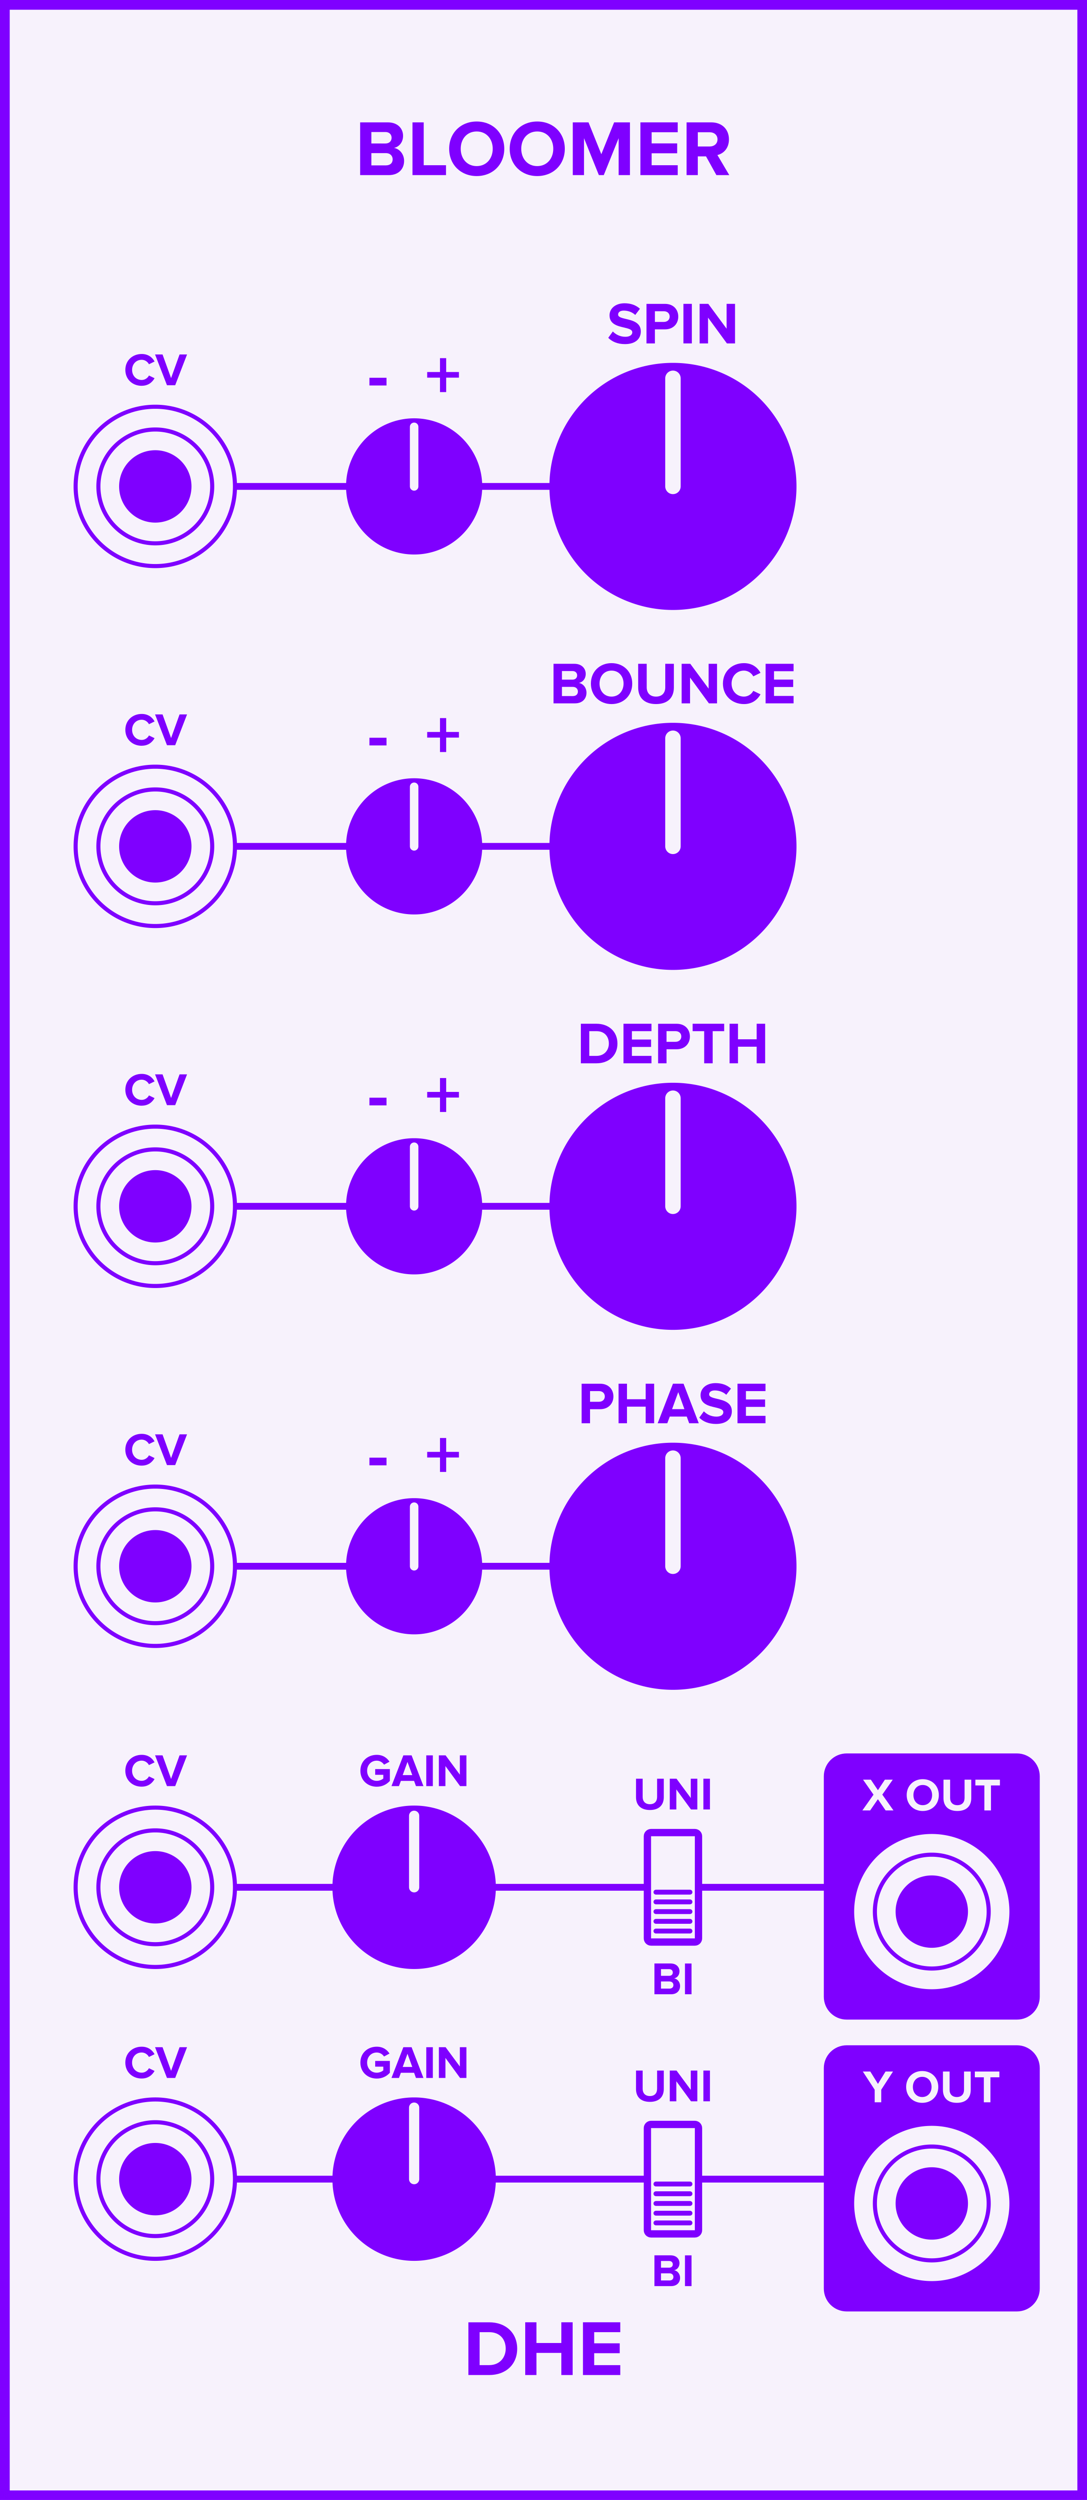 <?xml version="1.0" encoding="UTF-8" standalone="no"?>
<svg
   xmlns:dc="http://purl.org/dc/elements/1.1/"
   xmlns:cc="http://creativecommons.org/ns#"
   xmlns:rdf="http://www.w3.org/1999/02/22-rdf-syntax-ns#"
   xmlns:svg="http://www.w3.org/2000/svg"
   xmlns="http://www.w3.org/2000/svg"
   id="svg230"
   height="379.429"
   width="165.0"
   version="1.1">
  <rect width="100%" height="100%" fill="#333333" stroke="none"/>
  <defs
     id="defs234" />
  <g
     id="g228"
     transform="scale(2.953)">
    <path
       id="rect2"
       d="M 0,0 H 55.88 V 128.5 H 0 Z"
       style="fill:#f7f2fc;stroke:#7f00ff;stroke-width:1" />
    <g
       id="text4"
       style="font-weight:bold;font-size:4.064px;font-family:'Proxima Nova';dominant-baseline:alphabetic;text-anchor:middle;fill:#7f00ff"
       aria-label="BLOOMER">
      <path
         id="path239"
         style="font-weight:bold;font-size:4.064px;font-family:'Proxima Nova';dominant-baseline:alphabetic;text-anchor:middle;fill:#7f00ff"
         d="m 18.513,9 h 1.471 c 0.516,0 0.788,-0.325 0.788,-0.732 0,-0.341 -0.232,-0.622 -0.52,-0.666 0.256,-0.053 0.467,-0.28 0.467,-0.622 0,-0.362 -0.264,-0.691 -0.78,-0.691 h -1.426 z m 0.577,-1.626 v -0.589 h 0.723 c 0.195,0 0.317,0.126 0.317,0.297 0,0.171 -0.122,0.293 -0.317,0.293 z m 0,1.126 v -0.63 h 0.744 c 0.228,0 0.35,0.146 0.35,0.317 0,0.195 -0.13,0.313 -0.35,0.313 z" />
      <path
         id="path241"
         style="font-weight:bold;font-size:4.064px;font-family:'Proxima Nova';dominant-baseline:alphabetic;text-anchor:middle;fill:#7f00ff"
         d="m 21.203,9 h 1.723 V 8.492 H 21.78 V 6.289 h -0.577 z" />
      <path
         id="path243"
         style="font-weight:bold;font-size:4.064px;font-family:'Proxima Nova';dominant-baseline:alphabetic;text-anchor:middle;fill:#7f00ff"
         d="m 23.089,7.647 c 0,0.817 0.597,1.402 1.414,1.402 0.821,0 1.418,-0.585 1.418,-1.402 0,-0.817 -0.597,-1.402 -1.418,-1.402 -0.817,0 -1.414,0.585 -1.414,1.402 z m 2.239,0 c 0,0.504 -0.325,0.89 -0.825,0.89 -0.5,0 -0.821,-0.386 -0.821,-0.89 0,-0.508 0.321,-0.89 0.821,-0.89 0.5,0 0.825,0.382 0.825,0.89 z" />
      <path
         id="path245"
         style="font-weight:bold;font-size:4.064px;font-family:'Proxima Nova';dominant-baseline:alphabetic;text-anchor:middle;fill:#7f00ff"
         d="m 26.201,7.647 c 0,0.817 0.597,1.402 1.414,1.402 0.821,0 1.418,-0.585 1.418,-1.402 0,-0.817 -0.597,-1.402 -1.418,-1.402 -0.817,0 -1.414,0.585 -1.414,1.402 z m 2.239,0 c 0,0.504 -0.325,0.89 -0.825,0.89 -0.5,0 -0.821,-0.386 -0.821,-0.89 0,-0.508 0.321,-0.89 0.821,-0.89 0.5,0 0.825,0.382 0.825,0.89 z" />
      <path
         id="path247"
         style="font-weight:bold;font-size:4.064px;font-family:'Proxima Nova';dominant-baseline:alphabetic;text-anchor:middle;fill:#7f00ff"
         d="m 31.8,9 h 0.581 V 6.289 h -0.813 L 30.91,7.927 30.251,6.289 H 29.443 V 9 h 0.577 V 7.102 L 30.784,9 h 0.252 l 0.764,-1.898 z" />
      <path
         id="path249"
         style="font-weight:bold;font-size:4.064px;font-family:'Proxima Nova';dominant-baseline:alphabetic;text-anchor:middle;fill:#7f00ff"
         d="m 32.919,9 h 1.918 V 8.492 h -1.341 V 7.878 h 1.313 V 7.37 h -1.313 v -0.573 h 1.341 v -0.508 h -1.918 z" />
      <path
         id="path251"
         style="font-weight:bold;font-size:4.064px;font-family:'Proxima Nova';dominant-baseline:alphabetic;text-anchor:middle;fill:#7f00ff"
         d="m 36.825,9 h 0.662 l -0.61,-1.032 c 0.293,-0.069 0.593,-0.325 0.593,-0.805 0,-0.504 -0.345,-0.874 -0.91,-0.874 H 35.292 V 9 h 0.577 V 8.037 h 0.423 z m 0.057,-1.837 c 0,0.228 -0.175,0.366 -0.406,0.366 H 35.87 V 6.797 h 0.606 c 0.232,0 0.406,0.138 0.406,0.366 z" />
    </g>
    <g
       id="text6"
       style="font-weight:bold;font-size:4.064px;font-family:'Proxima Nova';dominant-baseline:hanging;text-anchor:middle;fill:#7f00ff"
       aria-label="DHE">
      <path
         id="path254"
         style="font-weight:bold;font-size:4.064px;font-family:'Proxima Nova';dominant-baseline:hanging;text-anchor:middle;fill:#7f00ff"
         d="m 24.077,122.068 h 1.069 c 0.849,0 1.439,-0.536 1.439,-1.353 0,-0.817 -0.589,-1.357 -1.439,-1.357 h -1.069 z m 0.577,-0.508 v -1.695 h 0.492 c 0.557,0 0.849,0.37 0.849,0.849 0,0.459 -0.313,0.845 -0.849,0.845 z" />
      <path
         id="path256"
         style="font-weight:bold;font-size:4.064px;font-family:'Proxima Nova';dominant-baseline:hanging;text-anchor:middle;fill:#7f00ff"
         d="m 28.855,122.068 h 0.581 v -2.711 h -0.581 v 1.065 h -1.28 v -1.065 h -0.577 v 2.711 h 0.577 v -1.138 h 1.28 z" />
      <path
         id="path258"
         style="font-weight:bold;font-size:4.064px;font-family:'Proxima Nova';dominant-baseline:hanging;text-anchor:middle;fill:#7f00ff"
         d="m 29.966,122.068 h 1.918 v -0.508 h -1.341 v -0.614 h 1.313 v -0.508 h -1.313 v -0.573 h 1.341 v -0.508 h -1.918 z" />
    </g>
    <path
       id="line8"
       d="M 7.983,25 H 34.592"
       style="stroke:#7f00ff;stroke-width:0.35" />
    <g
       id="text10"
       style="font-weight:bold;font-size:2.371px;font-family:'Proxima Nova';dominant-baseline:alphabetic;text-anchor:middle;fill:#7f00ff"
       aria-label="CV">
      <path
         id="path262"
         style="font-weight:bold;font-size:2.371px;font-family:'Proxima Nova';dominant-baseline:alphabetic;text-anchor:middle;fill:#7f00ff"
         d="m 7.284,19.828 c 0.348,0 0.548,-0.192 0.661,-0.389 L 7.657,19.3 c -0.066,0.13 -0.209,0.23 -0.372,0.23 -0.287,0 -0.495,-0.22 -0.495,-0.519 0,-0.299 0.209,-0.519 0.495,-0.519 0.164,0 0.306,0.102 0.372,0.23 l 0.289,-0.142 c -0.111,-0.197 -0.313,-0.386 -0.661,-0.386 -0.474,0 -0.842,0.332 -0.842,0.818 0,0.486 0.367,0.818 0.842,0.818 z" />
      <path
         id="path264"
         style="font-weight:bold;font-size:2.371px;font-family:'Proxima Nova';dominant-baseline:alphabetic;text-anchor:middle;fill:#7f00ff"
         d="M 8.583,19.8 H 9.005 L 9.614,18.219 H 9.23 L 8.794,19.435 8.355,18.219 H 7.971 Z" />
    </g>
    <g
       id="text14"
       style="font-weight:bold;font-size:3.048px;font-family:'Proxima Nova';dominant-baseline:alphabetic;text-anchor:middle;fill:#7f00ff"
       aria-label="-  +">
      <path
         id="path267"
         style="font-size:larger"
         d="m 18.99,19.812 h 0.878 V 19.417 h -0.878 z" />
      <path
         id="path269"
         style="font-size:larger"
         d="m 22.935,19.41 h 0.655 v -0.289 h -0.655 v -0.713 h -0.318 v 0.713 h -0.658 v 0.289 h 0.658 v 0.742 h 0.318 z" />
    </g>
    <g
       id="text16"
       style="font-weight:bold;font-size:3.048px;font-family:'Proxima Nova';dominant-baseline:alphabetic;text-anchor:middle;fill:#7f00ff"
       aria-label="SPIN">
      <path
         id="path272"
         style="font-weight:bold;font-size:3.048px;font-family:'Proxima Nova';dominant-baseline:alphabetic;text-anchor:middle;fill:#7f00ff"
         d="m 31.266,17.363 c 0.189,0.192 0.469,0.323 0.86,0.323 0.549,0 0.814,-0.28 0.814,-0.652 0,-0.46 -0.427,-0.561 -0.762,-0.64 -0.219,-0.052 -0.405,-0.094 -0.405,-0.226 0,-0.122 0.104,-0.204 0.29,-0.204 0.207,0 0.427,0.07 0.591,0.223 l 0.241,-0.317 c -0.201,-0.186 -0.469,-0.283 -0.792,-0.283 -0.479,0 -0.771,0.28 -0.771,0.619 0,0.463 0.427,0.555 0.759,0.631 0.223,0.055 0.411,0.098 0.411,0.247 0,0.116 -0.116,0.226 -0.354,0.226 -0.28,0 -0.503,-0.125 -0.646,-0.274 z" />
      <path
         id="path274"
         style="font-weight:bold;font-size:3.048px;font-family:'Proxima Nova';dominant-baseline:alphabetic;text-anchor:middle;fill:#7f00ff"
         d="m 33.231,17.65 h 0.433 v -0.722 h 0.518 c 0.439,0 0.683,-0.302 0.683,-0.655 0,-0.357 -0.241,-0.655 -0.683,-0.655 h -0.951 z m 1.192,-1.378 c 0,0.168 -0.128,0.274 -0.299,0.274 h -0.46 v -0.549 h 0.46 c 0.171,0 0.299,0.104 0.299,0.274 z" />
      <path
         id="path276"
         style="font-weight:bold;font-size:3.048px;font-family:'Proxima Nova';dominant-baseline:alphabetic;text-anchor:middle;fill:#7f00ff"
         d="m 35.13,17.65 h 0.433 V 15.617 H 35.13 Z" />
      <path
         id="path278"
         style="font-weight:bold;font-size:3.048px;font-family:'Proxima Nova';dominant-baseline:alphabetic;text-anchor:middle;fill:#7f00ff"
         d="m 37.365,17.65 h 0.418 v -2.033 h -0.433 v 1.277 L 36.408,15.617 H 35.963 V 17.65 h 0.433 v -1.326 z" />
    </g>
    <path
       id="line18"
       d="M 7.983,43.5 H 34.592"
       style="stroke:#7f00ff;stroke-width:0.35" />
    <g
       id="text20"
       style="font-weight:bold;font-size:2.371px;font-family:'Proxima Nova';dominant-baseline:alphabetic;text-anchor:middle;fill:#7f00ff"
       aria-label="CV">
      <path
         id="path282"
         style="font-weight:bold;font-size:2.371px;font-family:'Proxima Nova';dominant-baseline:alphabetic;text-anchor:middle;fill:#7f00ff"
         d="m 7.284,38.328 c 0.348,0 0.548,-0.192 0.661,-0.389 L 7.657,37.8 c -0.066,0.13 -0.209,0.23 -0.372,0.23 -0.287,0 -0.495,-0.22 -0.495,-0.519 0,-0.299 0.209,-0.519 0.495,-0.519 0.164,0 0.306,0.102 0.372,0.23 l 0.289,-0.142 c -0.111,-0.197 -0.313,-0.386 -0.661,-0.386 -0.474,0 -0.842,0.332 -0.842,0.818 0,0.486 0.367,0.818 0.842,0.818 z" />
      <path
         id="path284"
         style="font-weight:bold;font-size:2.371px;font-family:'Proxima Nova';dominant-baseline:alphabetic;text-anchor:middle;fill:#7f00ff"
         d="M 8.583,38.3 H 9.005 L 9.614,36.719 H 9.23 L 8.794,37.935 8.355,36.719 H 7.971 Z" />
    </g>
    <g
       id="text24"
       style="font-weight:bold;font-size:3.048px;font-family:'Proxima Nova';dominant-baseline:alphabetic;text-anchor:middle;fill:#7f00ff"
       aria-label="-  +">
      <path
         id="path287"
         style="font-size:larger"
         d="m 18.99,38.312 h 0.878 V 37.917 h -0.878 z" />
      <path
         id="path289"
         style="font-size:larger"
         d="m 22.935,37.91 h 0.655 v -0.289 h -0.655 v -0.713 h -0.318 v 0.713 h -0.658 v 0.289 h 0.658 v 0.742 h 0.318 z" />
    </g>
    <g
       id="text26"
       style="font-weight:bold;font-size:3.048px;font-family:'Proxima Nova';dominant-baseline:alphabetic;text-anchor:middle;fill:#7f00ff"
       aria-label="BOUNCE">
      <path
         id="path292"
         style="font-weight:bold;font-size:3.048px;font-family:'Proxima Nova';dominant-baseline:alphabetic;text-anchor:middle;fill:#7f00ff"
         d="m 28.453,36.15 h 1.103 c 0.387,0 0.591,-0.244 0.591,-0.549 0,-0.256 -0.174,-0.466 -0.39,-0.5 0.192,-0.04 0.351,-0.21 0.351,-0.466 0,-0.271 -0.198,-0.518 -0.585,-0.518 H 28.453 Z m 0.433,-1.219 v -0.442 h 0.543 c 0.146,0 0.238,0.094 0.238,0.223 0,0.128 -0.091,0.219 -0.238,0.219 z m 0,0.844 v -0.472 h 0.558 c 0.171,0 0.262,0.11 0.262,0.238 0,0.146 -0.098,0.235 -0.262,0.235 z" />
      <path
         id="path294"
         style="font-weight:bold;font-size:3.048px;font-family:'Proxima Nova';dominant-baseline:alphabetic;text-anchor:middle;fill:#7f00ff"
         d="m 30.374,35.135 c 0,0.613 0.448,1.052 1.061,1.052 0.616,0 1.064,-0.439 1.064,-1.052 0,-0.613 -0.448,-1.052 -1.064,-1.052 -0.613,0 -1.061,0.439 -1.061,1.052 z m 1.679,0 c 0,0.378 -0.244,0.668 -0.619,0.668 -0.375,0 -0.616,-0.29 -0.616,-0.668 0,-0.381 0.241,-0.668 0.616,-0.668 0.375,0 0.619,0.287 0.619,0.668 z" />
      <path
         id="path296"
         style="font-weight:bold;font-size:3.048px;font-family:'Proxima Nova';dominant-baseline:alphabetic;text-anchor:middle;fill:#7f00ff"
         d="m 32.805,35.339 c 0,0.5 0.299,0.847 0.917,0.847 0.619,0 0.917,-0.344 0.917,-0.85 v -1.219 h -0.442 v 1.207 c 0,0.283 -0.162,0.479 -0.475,0.479 -0.314,0 -0.479,-0.195 -0.479,-0.479 v -1.207 h -0.439 z" />
      <path
         id="path298"
         style="font-weight:bold;font-size:3.048px;font-family:'Proxima Nova';dominant-baseline:alphabetic;text-anchor:middle;fill:#7f00ff"
         d="m 36.44,36.15 h 0.418 v -2.033 h -0.433 v 1.277 l -0.942,-1.277 h -0.445 v 2.033 h 0.433 v -1.326 z" />
      <path
         id="path300"
         style="font-weight:bold;font-size:3.048px;font-family:'Proxima Nova';dominant-baseline:alphabetic;text-anchor:middle;fill:#7f00ff"
         d="m 38.243,36.187 c 0.448,0 0.704,-0.247 0.85,-0.5 l -0.372,-0.18 c -0.085,0.168 -0.268,0.296 -0.479,0.296 -0.369,0 -0.637,-0.283 -0.637,-0.668 0,-0.384 0.268,-0.668 0.637,-0.668 0.21,0 0.393,0.131 0.479,0.296 l 0.372,-0.183 c -0.143,-0.253 -0.402,-0.497 -0.85,-0.497 -0.61,0 -1.082,0.427 -1.082,1.052 0,0.625 0.472,1.052 1.082,1.052 z" />
      <path
         id="path302"
         style="font-weight:bold;font-size:3.048px;font-family:'Proxima Nova';dominant-baseline:alphabetic;text-anchor:middle;fill:#7f00ff"
         d="m 39.354,36.15 h 1.439 v -0.381 h -1.006 v -0.46 h 0.985 v -0.381 h -0.985 v -0.43 h 1.006 v -0.381 h -1.439 z" />
    </g>
    <path
       id="line28"
       d="M 7.983,62 H 34.592"
       style="stroke:#7f00ff;stroke-width:0.35" />
    <g
       id="text30"
       style="font-weight:bold;font-size:2.371px;font-family:'Proxima Nova';dominant-baseline:alphabetic;text-anchor:middle;fill:#7f00ff"
       aria-label="CV">
      <path
         id="path306"
         style="font-weight:bold;font-size:2.371px;font-family:'Proxima Nova';dominant-baseline:alphabetic;text-anchor:middle;fill:#7f00ff"
         d="m 7.284,56.828 c 0.348,0 0.548,-0.192 0.661,-0.389 L 7.657,56.3 c -0.066,0.13 -0.209,0.23 -0.372,0.23 -0.287,0 -0.495,-0.22 -0.495,-0.519 0,-0.299 0.209,-0.519 0.495,-0.519 0.164,0 0.306,0.102 0.372,0.23 l 0.289,-0.142 c -0.111,-0.197 -0.313,-0.386 -0.661,-0.386 -0.474,0 -0.842,0.332 -0.842,0.818 0,0.486 0.367,0.818 0.842,0.818 z" />
      <path
         id="path308"
         style="font-weight:bold;font-size:2.371px;font-family:'Proxima Nova';dominant-baseline:alphabetic;text-anchor:middle;fill:#7f00ff"
         d="M 8.583,56.8 H 9.005 L 9.614,55.219 H 9.23 L 8.794,56.435 8.355,55.219 H 7.971 Z" />
    </g>
    <g
       id="text34"
       style="font-weight:bold;font-size:3.048px;font-family:'Proxima Nova';dominant-baseline:alphabetic;text-anchor:middle;fill:#7f00ff"
       aria-label="-  +">
      <path
         id="path311"
         style="font-size:larger"
         d="m 18.99,56.812 h 0.878 V 56.417 h -0.878 z" />
      <path
         id="path313"
         style="font-size:larger"
         d="m 22.935,56.41 h 0.655 v -0.289 h -0.655 v -0.713 h -0.318 v 0.713 h -0.658 v 0.289 h 0.658 v 0.742 h 0.318 z" />
    </g>
    <g
       id="text36"
       style="font-weight:bold;font-size:3.048px;font-family:'Proxima Nova';dominant-baseline:alphabetic;text-anchor:middle;fill:#7f00ff"
       aria-label="DEPTH">
      <path
         id="path316"
         style="font-weight:bold;font-size:3.048px;font-family:'Proxima Nova';dominant-baseline:alphabetic;text-anchor:middle;fill:#7f00ff"
         d="m 29.858,54.65 h 0.802 c 0.637,0 1.079,-0.402 1.079,-1.015 0,-0.613 -0.442,-1.018 -1.079,-1.018 h -0.802 z m 0.433,-0.381 v -1.271 h 0.369 c 0.418,0 0.637,0.277 0.637,0.637 0,0.344 -0.235,0.634 -0.637,0.634 z" />
      <path
         id="path318"
         style="font-weight:bold;font-size:3.048px;font-family:'Proxima Nova';dominant-baseline:alphabetic;text-anchor:middle;fill:#7f00ff"
         d="m 32.049,54.65 h 1.439 v -0.381 h -1.006 v -0.46 h 0.985 v -0.381 h -0.985 v -0.43 h 1.006 v -0.381 h -1.439 z" />
      <path
         id="path320"
         style="font-weight:bold;font-size:3.048px;font-family:'Proxima Nova';dominant-baseline:alphabetic;text-anchor:middle;fill:#7f00ff"
         d="m 33.829,54.65 h 0.433 v -0.722 h 0.518 c 0.439,0 0.683,-0.302 0.683,-0.655 0,-0.357 -0.241,-0.655 -0.683,-0.655 h -0.951 z m 1.192,-1.378 c 0,0.168 -0.128,0.274 -0.299,0.274 h -0.46 v -0.549 h 0.46 c 0.171,0 0.299,0.104 0.299,0.274 z" />
      <path
         id="path322"
         style="font-weight:bold;font-size:3.048px;font-family:'Proxima Nova';dominant-baseline:alphabetic;text-anchor:middle;fill:#7f00ff"
         d="m 36.198,54.65 h 0.436 v -1.652 h 0.591 v -0.381 h -1.622 v 0.381 h 0.594 z" />
      <path
         id="path324"
         style="font-weight:bold;font-size:3.048px;font-family:'Proxima Nova';dominant-baseline:alphabetic;text-anchor:middle;fill:#7f00ff"
         d="m 38.895,54.65 h 0.436 v -2.033 h -0.436 v 0.799 h -0.96 V 52.617 H 37.502 v 2.033 h 0.433 v -0.853 h 0.96 z" />
    </g>
    <path
       id="line38"
       d="M 7.983,80.5 H 34.592"
       style="stroke:#7f00ff;stroke-width:0.35" />
    <g
       id="text40"
       style="font-weight:bold;font-size:2.371px;font-family:'Proxima Nova';dominant-baseline:alphabetic;text-anchor:middle;fill:#7f00ff"
       aria-label="CV">
      <path
         id="path328"
         style="font-weight:bold;font-size:2.371px;font-family:'Proxima Nova';dominant-baseline:alphabetic;text-anchor:middle;fill:#7f00ff"
         d="m 7.284,75.328 c 0.348,0 0.548,-0.192 0.661,-0.389 l -0.289,-0.14 c -0.066,0.13 -0.209,0.23 -0.372,0.23 -0.287,0 -0.495,-0.22 -0.495,-0.519 0,-0.299 0.209,-0.519 0.495,-0.519 0.164,0 0.306,0.102 0.372,0.23 l 0.289,-0.142 c -0.111,-0.197 -0.313,-0.386 -0.661,-0.386 -0.474,0 -0.842,0.332 -0.842,0.818 0,0.486 0.367,0.818 0.842,0.818 z" />
      <path
         id="path330"
         style="font-weight:bold;font-size:2.371px;font-family:'Proxima Nova';dominant-baseline:alphabetic;text-anchor:middle;fill:#7f00ff"
         d="M 8.583,75.3 H 9.005 L 9.614,73.719 H 9.23 L 8.794,74.935 8.355,73.719 H 7.971 Z" />
    </g>
    <g
       id="text44"
       style="font-weight:bold;font-size:3.048px;font-family:'Proxima Nova';dominant-baseline:alphabetic;text-anchor:middle;fill:#7f00ff"
       aria-label="-  +">
      <path
         id="path333"
         style="font-size:larger"
         d="m 18.99,75.312 h 0.878 V 74.917 h -0.878 z" />
      <path
         id="path335"
         style="font-size:larger"
         d="m 22.935,74.91 h 0.655 v -0.289 h -0.655 v -0.713 h -0.318 v 0.713 h -0.658 v 0.289 h 0.658 v 0.742 h 0.318 z" />
    </g>
    <g
       id="text46"
       style="font-weight:bold;font-size:3.048px;font-family:'Proxima Nova';dominant-baseline:alphabetic;text-anchor:middle;fill:#7f00ff"
       aria-label="PHASE">
      <path
         id="path338"
         style="font-weight:bold;font-size:3.048px;font-family:'Proxima Nova';dominant-baseline:alphabetic;text-anchor:middle;fill:#7f00ff"
         d="m 29.897,73.15 h 0.433 v -0.722 h 0.518 c 0.439,0 0.683,-0.302 0.683,-0.655 0,-0.357 -0.241,-0.655 -0.683,-0.655 h -0.951 z m 1.192,-1.378 c 0,0.168 -0.128,0.274 -0.299,0.274 h -0.46 v -0.549 h 0.46 c 0.171,0 0.299,0.104 0.299,0.274 z" />
      <path
         id="path340"
         style="font-weight:bold;font-size:3.048px;font-family:'Proxima Nova';dominant-baseline:alphabetic;text-anchor:middle;fill:#7f00ff"
         d="m 33.189,73.15 h 0.436 v -2.033 h -0.436 v 0.799 h -0.96 V 71.117 H 31.796 v 2.033 h 0.433 v -0.853 h 0.96 z" />
      <path
         id="path342"
         style="font-weight:bold;font-size:3.048px;font-family:'Proxima Nova';dominant-baseline:alphabetic;text-anchor:middle;fill:#7f00ff"
         d="m 35.425,73.15 h 0.494 l -0.783,-2.033 h -0.543 l -0.786,2.033 h 0.494 l 0.128,-0.344 h 0.872 z m -0.561,-1.6 0.317,0.875 h -0.634 z" />
      <path
         id="path344"
         style="font-weight:bold;font-size:3.048px;font-family:'Proxima Nova';dominant-baseline:alphabetic;text-anchor:middle;fill:#7f00ff"
         d="m 35.945,72.863 c 0.189,0.192 0.469,0.323 0.86,0.323 0.549,0 0.814,-0.28 0.814,-0.652 0,-0.46 -0.427,-0.561 -0.762,-0.64 -0.219,-0.052 -0.405,-0.094 -0.405,-0.226 0,-0.122 0.104,-0.204 0.29,-0.204 0.207,0 0.427,0.07 0.591,0.223 l 0.241,-0.317 c -0.201,-0.186 -0.469,-0.283 -0.792,-0.283 -0.479,0 -0.771,0.28 -0.771,0.619 0,0.463 0.427,0.555 0.759,0.631 0.223,0.055 0.411,0.098 0.411,0.247 0,0.116 -0.116,0.226 -0.354,0.226 -0.28,0 -0.503,-0.125 -0.646,-0.274 z" />
      <path
         id="path346"
         style="font-weight:bold;font-size:3.048px;font-family:'Proxima Nova';dominant-baseline:alphabetic;text-anchor:middle;fill:#7f00ff"
         d="m 37.91,73.15 h 1.439 v -0.381 h -1.006 v -0.46 h 0.985 v -0.381 h -0.985 v -0.43 h 1.006 v -0.381 h -1.439 z" />
    </g>
    <path
       id="line48"
       d="M 7.983,97 H 47.897"
       style="stroke:#7f00ff;stroke-width:0.35" />
    <g
       id="text50"
       style="font-weight:bold;font-size:2.371px;font-family:'Proxima Nova';dominant-baseline:alphabetic;text-anchor:middle;fill:#7f00ff"
       aria-label="CV">
      <path
         id="path350"
         style="font-weight:bold;font-size:2.371px;font-family:'Proxima Nova';dominant-baseline:alphabetic;text-anchor:middle;fill:#7f00ff"
         d="m 7.284,91.828 c 0.348,0 0.548,-0.192 0.661,-0.389 l -0.289,-0.14 c -0.066,0.13 -0.209,0.23 -0.372,0.23 -0.287,0 -0.495,-0.22 -0.495,-0.519 0,-0.299 0.209,-0.519 0.495,-0.519 0.164,0 0.306,0.102 0.372,0.23 l 0.289,-0.142 c -0.111,-0.197 -0.313,-0.386 -0.661,-0.386 -0.474,0 -0.842,0.332 -0.842,0.818 0,0.486 0.367,0.818 0.842,0.818 z" />
      <path
         id="path352"
         style="font-weight:bold;font-size:2.371px;font-family:'Proxima Nova';dominant-baseline:alphabetic;text-anchor:middle;fill:#7f00ff"
         d="M 8.583,91.8 H 9.005 L 9.614,90.219 H 9.23 L 8.794,91.435 8.355,90.219 H 7.971 Z" />
    </g>
    <g
       id="text52"
       style="font-weight:bold;font-size:2.371px;font-family:'Proxima Nova';dominant-baseline:alphabetic;text-anchor:middle;fill:#7f00ff"
       aria-label="GAIN">
      <path
         id="path355"
         style="font-weight:bold;font-size:2.371px;font-family:'Proxima Nova';dominant-baseline:alphabetic;text-anchor:middle;fill:#7f00ff"
         d="m 18.525,91.011 c 0,0.498 0.379,0.82 0.842,0.82 0.287,0 0.512,-0.119 0.673,-0.299 v -0.607 h -0.754 v 0.294 h 0.417 v 0.19 c -0.064,0.059 -0.197,0.121 -0.337,0.121 -0.287,0 -0.495,-0.22 -0.495,-0.519 0,-0.299 0.209,-0.519 0.495,-0.519 0.168,0 0.303,0.095 0.375,0.206 l 0.28,-0.152 c -0.119,-0.187 -0.325,-0.353 -0.654,-0.353 -0.462,0 -0.842,0.318 -0.842,0.818 z" />
      <path
         id="path357"
         style="font-weight:bold;font-size:2.371px;font-family:'Proxima Nova';dominant-baseline:alphabetic;text-anchor:middle;fill:#7f00ff"
         d="m 21.382,91.8 h 0.384 l -0.609,-1.581 h -0.422 l -0.612,1.581 h 0.384 l 0.1,-0.268 h 0.678 z m -0.436,-1.245 0.247,0.68 h -0.493 z" />
      <path
         id="path359"
         style="font-weight:bold;font-size:2.371px;font-family:'Proxima Nova';dominant-baseline:alphabetic;text-anchor:middle;fill:#7f00ff"
         d="m 21.912,91.8 h 0.337 v -1.581 h -0.337 z" />
      <path
         id="path361"
         style="font-weight:bold;font-size:2.371px;font-family:'Proxima Nova';dominant-baseline:alphabetic;text-anchor:middle;fill:#7f00ff"
         d="m 23.65,91.8 h 0.325 v -1.581 h -0.337 v 0.993 l -0.733,-0.993 h -0.346 v 1.581 h 0.337 v -1.031 z" />
    </g>
    <g
       id="text54"
       style="font-weight:bold;font-size:2.371px;font-family:'Proxima Nova';dominant-baseline:hanging;text-anchor:middle;fill:#7f00ff"
       aria-label="BI">
      <path
         id="path364"
         style="font-weight:bold;font-size:2.371px;font-family:'Proxima Nova';dominant-baseline:hanging;text-anchor:middle;fill:#7f00ff"
         d="m 33.64,102.498 h 0.858 c 0.301,0 0.46,-0.19 0.46,-0.427 0,-0.199 -0.135,-0.363 -0.303,-0.389 0.149,-0.031 0.273,-0.164 0.273,-0.363 0,-0.211 -0.154,-0.403 -0.455,-0.403 H 33.64 Z m 0.337,-0.948 v -0.344 h 0.422 c 0.114,0 0.185,0.073 0.185,0.173 0,0.1 -0.071,0.171 -0.185,0.171 z m 0,0.657 v -0.367 h 0.434 c 0.133,0 0.204,0.085 0.204,0.185 0,0.114 -0.076,0.183 -0.204,0.183 z" />
      <path
         id="path366"
         style="font-weight:bold;font-size:2.371px;font-family:'Proxima Nova';dominant-baseline:hanging;text-anchor:middle;fill:#7f00ff"
         d="m 35.21,102.498 h 0.337 v -1.581 H 35.21 Z" />
    </g>
    <g
       id="text56"
       style="font-weight:bold;font-size:2.371px;font-family:'Proxima Nova';dominant-baseline:alphabetic;text-anchor:middle;fill:#7f00ff"
       aria-label="UNI">
      <path
         id="path369"
         style="font-weight:bold;font-size:2.371px;font-family:'Proxima Nova';dominant-baseline:alphabetic;text-anchor:middle;fill:#7f00ff"
         d="m 32.693,92.369 c 0,0.389 0.232,0.659 0.714,0.659 0.481,0 0.714,-0.268 0.714,-0.661 v -0.948 h -0.344 v 0.939 c 0,0.22 -0.126,0.372 -0.37,0.372 -0.244,0 -0.372,-0.152 -0.372,-0.372 v -0.939 h -0.341 z" />
      <path
         id="path371"
         style="font-weight:bold;font-size:2.371px;font-family:'Proxima Nova';dominant-baseline:alphabetic;text-anchor:middle;fill:#7f00ff"
         d="m 35.52,93 h 0.325 v -1.581 h -0.337 v 0.993 l -0.733,-0.993 H 34.429 V 93 h 0.337 v -1.031 z" />
      <path
         id="path373"
         style="font-weight:bold;font-size:2.371px;font-family:'Proxima Nova';dominant-baseline:alphabetic;text-anchor:middle;fill:#7f00ff"
         d="m 36.156,93 h 0.337 v -1.581 h -0.337 z" />
    </g>
    <path
       id="rect58"
       d="m 43.522,90.295 h 8.75 c 0.554,0 1,0.446 1,1 V 102.625 c 0,0.554 -0.446,1 -1,1 h -8.75 c -0.554,0 -1,-0.446 -1,-1 V 91.295 c 0,-0.554 0.446,-1 1,-1 z"
       style="fill:#7f00ff;stroke:#7f00ff;stroke-width:0.35" />
    <g
       id="text60"
       style="font-weight:bold;font-size:2.371px;font-family:'Proxima Nova';dominant-baseline:alphabetic;text-anchor:middle;fill:#f7f2fc"
       aria-label="X OUT">
      <path
         id="path377"
         style="font-weight:bold;font-size:2.371px;font-family:'Proxima Nova';dominant-baseline:alphabetic;text-anchor:middle;fill:#f7f2fc"
         d="m 45.524,93.05 h 0.403 l -0.574,-0.813 0.538,-0.768 h -0.405 l -0.358,0.541 -0.363,-0.541 h -0.401 l 0.538,0.77 -0.574,0.811 h 0.401 l 0.398,-0.578 z" />
      <path
         id="path379"
         style="font-weight:bold;font-size:2.371px;font-family:'Proxima Nova';dominant-baseline:alphabetic;text-anchor:middle;fill:#f7f2fc"
         d="m 46.607,92.261 c 0,0.477 0.348,0.818 0.825,0.818 0.479,0 0.827,-0.341 0.827,-0.818 0,-0.477 -0.348,-0.818 -0.827,-0.818 -0.477,0 -0.825,0.341 -0.825,0.818 z m 1.306,0 c 0,0.294 -0.19,0.519 -0.481,0.519 -0.292,0 -0.479,-0.225 -0.479,-0.519 0,-0.296 0.187,-0.519 0.479,-0.519 0.292,0 0.481,0.223 0.481,0.519 z" />
      <path
         id="path381"
         style="font-weight:bold;font-size:2.371px;font-family:'Proxima Nova';dominant-baseline:alphabetic;text-anchor:middle;fill:#f7f2fc"
         d="m 48.498,92.419 c 0,0.389 0.232,0.659 0.714,0.659 0.481,0 0.714,-0.268 0.714,-0.661 v -0.948 h -0.344 v 0.939 c 0,0.22 -0.126,0.372 -0.37,0.372 -0.244,0 -0.372,-0.152 -0.372,-0.372 v -0.939 h -0.341 z" />
      <path
         id="path383"
         style="font-weight:bold;font-size:2.371px;font-family:'Proxima Nova';dominant-baseline:alphabetic;text-anchor:middle;fill:#f7f2fc"
         d="m 50.6,93.05 h 0.339 v -1.285 h 0.46 v -0.296 h -1.261 v 0.296 h 0.462 z" />
    </g>
    <path
       id="line62"
       d="M 7.983,112 H 47.897"
       style="stroke:#7f00ff;stroke-width:0.35" />
    <g
       id="text64"
       style="font-weight:bold;font-size:2.371px;font-family:'Proxima Nova';dominant-baseline:alphabetic;text-anchor:middle;fill:#7f00ff"
       aria-label="CV">
      <path
         id="path387"
         style="font-weight:bold;font-size:2.371px;font-family:'Proxima Nova';dominant-baseline:alphabetic;text-anchor:middle;fill:#7f00ff"
         d="m 7.284,106.828 c 0.348,0 0.548,-0.192 0.661,-0.389 l -0.289,-0.14 c -0.066,0.13 -0.209,0.23 -0.372,0.23 -0.287,0 -0.495,-0.22 -0.495,-0.519 0,-0.299 0.209,-0.519 0.495,-0.519 0.164,0 0.306,0.102 0.372,0.23 l 0.289,-0.142 c -0.111,-0.197 -0.313,-0.386 -0.661,-0.386 -0.474,0 -0.842,0.332 -0.842,0.818 0,0.486 0.367,0.818 0.842,0.818 z" />
      <path
         id="path389"
         style="font-weight:bold;font-size:2.371px;font-family:'Proxima Nova';dominant-baseline:alphabetic;text-anchor:middle;fill:#7f00ff"
         d="m 8.583,106.8 h 0.422 l 0.609,-1.581 h -0.384 l -0.436,1.216 -0.439,-1.216 H 7.971 Z" />
    </g>
    <g
       id="text66"
       style="font-weight:bold;font-size:2.371px;font-family:'Proxima Nova';dominant-baseline:alphabetic;text-anchor:middle;fill:#7f00ff"
       aria-label="GAIN">
      <path
         id="path392"
         style="font-weight:bold;font-size:2.371px;font-family:'Proxima Nova';dominant-baseline:alphabetic;text-anchor:middle;fill:#7f00ff"
         d="m 18.525,106.011 c 0,0.498 0.379,0.82 0.842,0.82 0.287,0 0.512,-0.119 0.673,-0.299 v -0.607 h -0.754 v 0.294 h 0.417 v 0.19 c -0.064,0.059 -0.197,0.121 -0.337,0.121 -0.287,0 -0.495,-0.22 -0.495,-0.519 0,-0.299 0.209,-0.519 0.495,-0.519 0.168,0 0.303,0.095 0.375,0.206 l 0.28,-0.152 c -0.119,-0.187 -0.325,-0.353 -0.654,-0.353 -0.462,0 -0.842,0.318 -0.842,0.818 z" />
      <path
         id="path394"
         style="font-weight:bold;font-size:2.371px;font-family:'Proxima Nova';dominant-baseline:alphabetic;text-anchor:middle;fill:#7f00ff"
         d="m 21.382,106.8 h 0.384 l -0.609,-1.581 H 20.734 L 20.123,106.8 h 0.384 l 0.1,-0.268 h 0.678 z m -0.436,-1.245 0.247,0.68 h -0.493 z" />
      <path
         id="path396"
         style="font-weight:bold;font-size:2.371px;font-family:'Proxima Nova';dominant-baseline:alphabetic;text-anchor:middle;fill:#7f00ff"
         d="m 21.912,106.8 h 0.337 v -1.581 h -0.337 z" />
      <path
         id="path398"
         style="font-weight:bold;font-size:2.371px;font-family:'Proxima Nova';dominant-baseline:alphabetic;text-anchor:middle;fill:#7f00ff"
         d="m 23.65,106.8 h 0.325 v -1.581 h -0.337 v 0.993 L 22.906,105.219 H 22.56 V 106.8 h 0.337 v -1.031 z" />
    </g>
    <g
       id="text68"
       style="font-weight:bold;font-size:2.371px;font-family:'Proxima Nova';dominant-baseline:hanging;text-anchor:middle;fill:#7f00ff"
       aria-label="BI">
      <path
         id="path401"
         style="font-weight:bold;font-size:2.371px;font-family:'Proxima Nova';dominant-baseline:hanging;text-anchor:middle;fill:#7f00ff"
         d="m 33.64,117.498 h 0.858 c 0.301,0 0.46,-0.19 0.46,-0.427 0,-0.199 -0.135,-0.363 -0.303,-0.389 0.149,-0.031 0.273,-0.164 0.273,-0.363 0,-0.211 -0.154,-0.403 -0.455,-0.403 H 33.64 Z m 0.337,-0.948 v -0.344 h 0.422 c 0.114,0 0.185,0.073 0.185,0.173 0,0.1 -0.071,0.171 -0.185,0.171 z m 0,0.657 v -0.367 h 0.434 c 0.133,0 0.204,0.085 0.204,0.185 0,0.114 -0.076,0.183 -0.204,0.183 z" />
      <path
         id="path403"
         style="font-weight:bold;font-size:2.371px;font-family:'Proxima Nova';dominant-baseline:hanging;text-anchor:middle;fill:#7f00ff"
         d="m 35.21,117.498 h 0.337 v -1.581 H 35.21 Z" />
    </g>
    <g
       id="text70"
       style="font-weight:bold;font-size:2.371px;font-family:'Proxima Nova';dominant-baseline:alphabetic;text-anchor:middle;fill:#7f00ff"
       aria-label="UNI">
      <path
         id="path406"
         style="font-weight:bold;font-size:2.371px;font-family:'Proxima Nova';dominant-baseline:alphabetic;text-anchor:middle;fill:#7f00ff"
         d="m 32.693,107.369 c 0,0.389 0.232,0.659 0.714,0.659 0.481,0 0.714,-0.268 0.714,-0.661 v -0.948 h -0.344 v 0.939 c 0,0.22 -0.126,0.372 -0.37,0.372 -0.244,0 -0.372,-0.152 -0.372,-0.372 v -0.939 h -0.341 z" />
      <path
         id="path408"
         style="font-weight:bold;font-size:2.371px;font-family:'Proxima Nova';dominant-baseline:alphabetic;text-anchor:middle;fill:#7f00ff"
         d="m 35.52,108 h 0.325 v -1.581 h -0.337 v 0.993 l -0.733,-0.993 H 34.429 V 108 h 0.337 v -1.031 z" />
      <path
         id="path410"
         style="font-weight:bold;font-size:2.371px;font-family:'Proxima Nova';dominant-baseline:alphabetic;text-anchor:middle;fill:#7f00ff"
         d="m 36.156,108 h 0.337 v -1.581 h -0.337 z" />
    </g>
    <path
       id="rect72"
       d="m 43.522,105.295 h 8.75 c 0.554,0 1,0.446 1,1 v 11.33 c 0,0.554 -0.446,1 -1,1 h -8.75 c -0.554,0 -1,-0.446 -1,-1 v -11.33 c 0,-0.554 0.446,-1 1,-1 z"
       style="fill:#7f00ff;stroke:#7f00ff;stroke-width:0.35" />
    <g
       id="text74"
       style="font-weight:bold;font-size:2.371px;font-family:'Proxima Nova';dominant-baseline:alphabetic;text-anchor:middle;fill:#f7f2fc"
       aria-label="Y OUT">
      <path
         id="path414"
         style="font-weight:bold;font-size:2.371px;font-family:'Proxima Nova';dominant-baseline:alphabetic;text-anchor:middle;fill:#f7f2fc"
         d="m 44.962,108.05 h 0.337 v -0.647 l 0.605,-0.934 H 45.519 l -0.389,0.635 -0.394,-0.635 h -0.384 l 0.609,0.934 z" />
      <path
         id="path416"
         style="font-weight:bold;font-size:2.371px;font-family:'Proxima Nova';dominant-baseline:alphabetic;text-anchor:middle;fill:#f7f2fc"
         d="m 46.579,107.261 c 0,0.477 0.348,0.818 0.825,0.818 0.479,0 0.827,-0.341 0.827,-0.818 0,-0.476 -0.348,-0.818 -0.827,-0.818 -0.477,0 -0.825,0.341 -0.825,0.818 z m 1.306,0 c 0,0.294 -0.19,0.519 -0.481,0.519 -0.292,0 -0.479,-0.225 -0.479,-0.519 0,-0.296 0.187,-0.519 0.479,-0.519 0.292,0 0.481,0.223 0.481,0.519 z" />
      <path
         id="path418"
         style="font-weight:bold;font-size:2.371px;font-family:'Proxima Nova';dominant-baseline:alphabetic;text-anchor:middle;fill:#f7f2fc"
         d="m 48.47,107.419 c 0,0.389 0.232,0.659 0.714,0.659 0.481,0 0.714,-0.268 0.714,-0.661 v -0.948 h -0.344 v 0.939 c 0,0.22 -0.126,0.372 -0.37,0.372 -0.244,0 -0.372,-0.152 -0.372,-0.372 v -0.939 h -0.341 z" />
      <path
         id="path420"
         style="font-weight:bold;font-size:2.371px;font-family:'Proxima Nova';dominant-baseline:alphabetic;text-anchor:middle;fill:#f7f2fc"
         d="m 50.572,108.05 h 0.339 v -1.285 h 0.46 v -0.296 h -1.261 v 0.296 h 0.462 z" />
    </g>
    <g
       style="fill:#f7f2fc;stroke:#7f00ff;stroke-width:0.21"
       id="g82"
       transform="translate(7.983,25)">
      <path
         id="circle76"
         d="M 4.095,0 A 4.095,4.095 0 0 1 0,4.095 4.095,4.095 0 0 1 -4.095,0 4.095,4.095 0 0 1 0,-4.095 4.095,4.095 0 0 1 4.095,0 Z"
         style="" />
      <path
         id="circle78"
         d="M 2.925,0 A 2.925,2.925 0 0 1 0,2.925 2.925,2.925 0 0 1 -2.925,0 2.925,2.925 0 0 1 0,-2.925 2.925,2.925 0 0 1 2.925,0 Z"
         style="" />
      <path
         id="circle80"
         d="M 1.755,0 A 1.755,1.755 0 0 1 0,1.755 1.755,1.755 0 0 1 -1.755,0 1.755,1.755 0 0 1 0,-1.755 1.755,1.755 0 0 1 1.755,0 Z"
         style="fill:#7f00ff" />
    </g>
    <g
       style="fill:#7f00ff;stroke:#f7f2fc"
       id="g88"
       transform="translate(21.288,25)">
      <path
         id="circle84"
         d="M 3.5,0 A 3.5,3.5 0 0 1 0,3.5 3.5,3.5 0 0 1 -3.5,0 3.5,3.5 0 0 1 0,-3.5 3.5,3.5 0 0 1 3.5,0 Z"
         style="stroke:none" />
      <path
         id="line86"
         d="M 0,0 V -3.062"
         style="stroke-width:0.438;stroke-linecap:round" />
    </g>
    <g
       style="fill:#7f00ff;stroke:#f7f2fc"
       id="g94"
       transform="translate(34.592,25)">
      <path
         id="circle90"
         d="M 6.35,0 A 6.35,6.35 0 0 1 0,6.35 6.35,6.35 0 0 1 -6.35,0 6.35,6.35 0 0 1 0,-6.35 6.35,6.35 0 0 1 6.35,0 Z"
         style="stroke:none" />
      <path
         id="line92"
         d="M 0,0 V -5.556"
         style="stroke-width:0.794;stroke-linecap:round" />
    </g>
    <g
       style="fill:#f7f2fc;stroke:#7f00ff;stroke-width:0.21"
       id="g102"
       transform="translate(7.983,43.5)">
      <path
         id="circle96"
         d="M 4.095,0 A 4.095,4.095 0 0 1 0,4.095 4.095,4.095 0 0 1 -4.095,0 4.095,4.095 0 0 1 0,-4.095 4.095,4.095 0 0 1 4.095,0 Z"
         style="" />
      <path
         id="circle98"
         d="M 2.925,0 A 2.925,2.925 0 0 1 0,2.925 2.925,2.925 0 0 1 -2.925,0 2.925,2.925 0 0 1 0,-2.925 2.925,2.925 0 0 1 2.925,0 Z"
         style="" />
      <path
         id="circle100"
         d="M 1.755,0 A 1.755,1.755 0 0 1 0,1.755 1.755,1.755 0 0 1 -1.755,0 1.755,1.755 0 0 1 0,-1.755 1.755,1.755 0 0 1 1.755,0 Z"
         style="fill:#7f00ff" />
    </g>
    <g
       style="fill:#7f00ff;stroke:#f7f2fc"
       id="g108"
       transform="translate(21.288,43.5)">
      <path
         id="circle104"
         d="M 3.5,0 A 3.5,3.5 0 0 1 0,3.5 3.5,3.5 0 0 1 -3.5,0 3.5,3.5 0 0 1 0,-3.5 3.5,3.5 0 0 1 3.5,0 Z"
         style="stroke:none" />
      <path
         id="line106"
         d="M 0,0 V -3.062"
         style="stroke-width:0.438;stroke-linecap:round" />
    </g>
    <g
       style="fill:#7f00ff;stroke:#f7f2fc"
       id="g114"
       transform="translate(34.592,43.5)">
      <path
         id="circle110"
         d="M 6.35,0 A 6.35,6.35 0 0 1 0,6.35 6.35,6.35 0 0 1 -6.35,0 6.35,6.35 0 0 1 0,-6.35 6.35,6.35 0 0 1 6.35,0 Z"
         style="stroke:none" />
      <path
         id="line112"
         d="M 0,0 V -5.556"
         style="stroke-width:0.794;stroke-linecap:round" />
    </g>
    <g
       style="fill:#f7f2fc;stroke:#7f00ff;stroke-width:0.21"
       id="g122"
       transform="translate(7.983,62)">
      <path
         id="circle116"
         d="M 4.095,0 A 4.095,4.095 0 0 1 0,4.095 4.095,4.095 0 0 1 -4.095,0 4.095,4.095 0 0 1 0,-4.095 4.095,4.095 0 0 1 4.095,0 Z"
         style="" />
      <path
         id="circle118"
         d="M 2.925,0 A 2.925,2.925 0 0 1 0,2.925 2.925,2.925 0 0 1 -2.925,0 2.925,2.925 0 0 1 0,-2.925 2.925,2.925 0 0 1 2.925,0 Z"
         style="" />
      <path
         id="circle120"
         d="M 1.755,0 A 1.755,1.755 0 0 1 0,1.755 1.755,1.755 0 0 1 -1.755,0 1.755,1.755 0 0 1 0,-1.755 1.755,1.755 0 0 1 1.755,0 Z"
         style="fill:#7f00ff" />
    </g>
    <g
       style="fill:#7f00ff;stroke:#f7f2fc"
       id="g128"
       transform="translate(21.288,62)">
      <path
         id="circle124"
         d="M 3.5,0 A 3.5,3.5 0 0 1 0,3.5 3.5,3.5 0 0 1 -3.5,0 3.5,3.5 0 0 1 0,-3.5 3.5,3.5 0 0 1 3.5,0 Z"
         style="stroke:none" />
      <path
         id="line126"
         d="M 0,0 V -3.062"
         style="stroke-width:0.438;stroke-linecap:round" />
    </g>
    <g
       style="fill:#7f00ff;stroke:#f7f2fc"
       id="g134"
       transform="translate(34.592,62)">
      <path
         id="circle130"
         d="M 6.35,0 A 6.35,6.35 0 0 1 0,6.35 6.35,6.35 0 0 1 -6.35,0 6.35,6.35 0 0 1 0,-6.35 6.35,6.35 0 0 1 6.35,0 Z"
         style="stroke:none" />
      <path
         id="line132"
         d="M 0,0 V -5.556"
         style="stroke-width:0.794;stroke-linecap:round" />
    </g>
    <g
       style="fill:#f7f2fc;stroke:#7f00ff;stroke-width:0.21"
       id="g142"
       transform="translate(7.983,80.5)">
      <path
         id="circle136"
         d="M 4.095,0 A 4.095,4.095 0 0 1 0,4.095 4.095,4.095 0 0 1 -4.095,0 4.095,4.095 0 0 1 0,-4.095 4.095,4.095 0 0 1 4.095,0 Z"
         style="" />
      <path
         id="circle138"
         d="M 2.925,0 A 2.925,2.925 0 0 1 0,2.925 2.925,2.925 0 0 1 -2.925,0 2.925,2.925 0 0 1 0,-2.925 2.925,2.925 0 0 1 2.925,0 Z"
         style="" />
      <path
         id="circle140"
         d="M 1.755,0 A 1.755,1.755 0 0 1 0,1.755 1.755,1.755 0 0 1 -1.755,0 1.755,1.755 0 0 1 0,-1.755 1.755,1.755 0 0 1 1.755,0 Z"
         style="fill:#7f00ff" />
    </g>
    <g
       style="fill:#7f00ff;stroke:#f7f2fc"
       id="g148"
       transform="translate(21.288,80.5)">
      <path
         id="circle144"
         d="M 3.5,0 A 3.5,3.5 0 0 1 0,3.5 3.5,3.5 0 0 1 -3.5,0 3.5,3.5 0 0 1 0,-3.5 3.5,3.5 0 0 1 3.5,0 Z"
         style="stroke:none" />
      <path
         id="line146"
         d="M 0,0 V -3.062"
         style="stroke-width:0.438;stroke-linecap:round" />
    </g>
    <g
       style="fill:#7f00ff;stroke:#f7f2fc"
       id="g154"
       transform="translate(34.592,80.5)">
      <path
         id="circle150"
         d="M 6.35,0 A 6.35,6.35 0 0 1 0,6.35 6.35,6.35 0 0 1 -6.35,0 6.35,6.35 0 0 1 0,-6.35 6.35,6.35 0 0 1 6.35,0 Z"
         style="stroke:none" />
      <path
         id="line152"
         d="M 0,0 V -5.556"
         style="stroke-width:0.794;stroke-linecap:round" />
    </g>
    <g
       style="fill:#f7f2fc;stroke:#7f00ff;stroke-width:0.21"
       id="g162"
       transform="translate(7.983,97)">
      <path
         id="circle156"
         d="M 4.095,0 A 4.095,4.095 0 0 1 0,4.095 4.095,4.095 0 0 1 -4.095,0 4.095,4.095 0 0 1 0,-4.095 4.095,4.095 0 0 1 4.095,0 Z"
         style="" />
      <path
         id="circle158"
         d="M 2.925,0 A 2.925,2.925 0 0 1 0,2.925 2.925,2.925 0 0 1 -2.925,0 2.925,2.925 0 0 1 0,-2.925 2.925,2.925 0 0 1 2.925,0 Z"
         style="" />
      <path
         id="circle160"
         d="M 1.755,0 A 1.755,1.755 0 0 1 0,1.755 1.755,1.755 0 0 1 -1.755,0 1.755,1.755 0 0 1 0,-1.755 1.755,1.755 0 0 1 1.755,0 Z"
         style="fill:#7f00ff" />
    </g>
    <g
       style="fill:#7f00ff;stroke:#f7f2fc"
       id="g168"
       transform="translate(21.288,97)">
      <path
         id="circle164"
         d="M 4.2,0 A 4.2,4.2 0 0 1 0,4.2 4.2,4.2 0 0 1 -4.2,0 4.2,4.2 0 0 1 0,-4.2 4.2,4.2 0 0 1 4.2,0 Z"
         style="stroke:none" />
      <path
         id="line166"
         d="M 0,0 V -3.675"
         style="stroke-width:0.525;stroke-linecap:round" />
    </g>
    <g
       style="fill:#f7f2fc;stroke:#7f00ff"
       id="g182"
       transform="translate(34.592,97)">
      <path
         id="rect170"
         d="m -1.125,-2.812 h 2.25 c 0.104,0 0.188,0.084 0.188,0.188 v 5.25 c 0,0.104 -0.084,0.188 -0.188,0.188 h -2.25 c -0.104,0 -0.188,-0.084 -0.188,-0.188 v -5.25 c 0,-0.104 0.084,-0.188 0.188,-0.188 z"
         style="stroke-width:0.375" />
      <path
         id="line172"
         d="m -0.875,0.25 h 1.75"
         style="stroke-width:0.25;stroke-linecap:round" />
      <path
         id="line174"
         d="m -0.875,0.75 h 1.75"
         style="stroke-width:0.25;stroke-linecap:round" />
      <path
         id="line176"
         d="m -0.875,1.25 h 1.75"
         style="stroke-width:0.25;stroke-linecap:round" />
      <path
         id="line178"
         d="m -0.875,1.75 h 1.75"
         style="stroke-width:0.25;stroke-linecap:round" />
      <path
         id="line180"
         d="m -0.875,2.25 h 1.75"
         style="stroke-width:0.25;stroke-linecap:round" />
    </g>
    <g
       style="fill:#f7f2fc;stroke:#7f00ff;stroke-width:0.21"
       id="g190"
       transform="translate(47.897,98.25)">
      <path
         id="circle184"
         d="M 4.095,0 A 4.095,4.095 0 0 1 0,4.095 4.095,4.095 0 0 1 -4.095,0 4.095,4.095 0 0 1 0,-4.095 4.095,4.095 0 0 1 4.095,0 Z"
         style="" />
      <path
         id="circle186"
         d="M 2.925,0 A 2.925,2.925 0 0 1 0,2.925 2.925,2.925 0 0 1 -2.925,0 2.925,2.925 0 0 1 0,-2.925 2.925,2.925 0 0 1 2.925,0 Z"
         style="" />
      <path
         id="circle188"
         d="M 1.755,0 A 1.755,1.755 0 0 1 0,1.755 1.755,1.755 0 0 1 -1.755,0 1.755,1.755 0 0 1 0,-1.755 1.755,1.755 0 0 1 1.755,0 Z"
         style="fill:#7f00ff" />
    </g>
    <g
       style="fill:#f7f2fc;stroke:#7f00ff;stroke-width:0.21"
       id="g198"
       transform="translate(7.983,112)">
      <path
         id="circle192"
         d="M 4.095,0 A 4.095,4.095 0 0 1 0,4.095 4.095,4.095 0 0 1 -4.095,0 4.095,4.095 0 0 1 0,-4.095 4.095,4.095 0 0 1 4.095,0 Z"
         style="" />
      <path
         id="circle194"
         d="M 2.925,0 A 2.925,2.925 0 0 1 0,2.925 2.925,2.925 0 0 1 -2.925,0 2.925,2.925 0 0 1 0,-2.925 2.925,2.925 0 0 1 2.925,0 Z"
         style="" />
      <path
         id="circle196"
         d="M 1.755,0 A 1.755,1.755 0 0 1 0,1.755 1.755,1.755 0 0 1 -1.755,0 1.755,1.755 0 0 1 0,-1.755 1.755,1.755 0 0 1 1.755,0 Z"
         style="fill:#7f00ff" />
    </g>
    <g
       style="fill:#7f00ff;stroke:#f7f2fc"
       id="g204"
       transform="translate(21.288,112)">
      <path
         id="circle200"
         d="M 4.2,0 A 4.2,4.2 0 0 1 0,4.2 4.2,4.2 0 0 1 -4.2,0 4.2,4.2 0 0 1 0,-4.2 4.2,4.2 0 0 1 4.2,0 Z"
         style="stroke:none" />
      <path
         id="line202"
         d="M 0,0 V -3.675"
         style="stroke-width:0.525;stroke-linecap:round" />
    </g>
    <g
       style="fill:#f7f2fc;stroke:#7f00ff"
       id="g218"
       transform="translate(34.592,112)">
      <path
         id="rect206"
         d="m -1.125,-2.812 h 2.25 c 0.104,0 0.188,0.084 0.188,0.188 v 5.25 c 0,0.104 -0.084,0.188 -0.188,0.188 h -2.25 c -0.104,0 -0.188,-0.084 -0.188,-0.188 v -5.25 c 0,-0.104 0.084,-0.188 0.188,-0.188 z"
         style="stroke-width:0.375" />
      <path
         id="line208"
         d="m -0.875,0.25 h 1.75"
         style="stroke-width:0.25;stroke-linecap:round" />
      <path
         id="line210"
         d="m -0.875,0.75 h 1.75"
         style="stroke-width:0.25;stroke-linecap:round" />
      <path
         id="line212"
         d="m -0.875,1.25 h 1.75"
         style="stroke-width:0.25;stroke-linecap:round" />
      <path
         id="line214"
         d="m -0.875,1.75 h 1.75"
         style="stroke-width:0.25;stroke-linecap:round" />
      <path
         id="line216"
         d="m -0.875,2.25 h 1.75"
         style="stroke-width:0.25;stroke-linecap:round" />
    </g>
    <g
       style="fill:#f7f2fc;stroke:#7f00ff;stroke-width:0.21"
       id="g226"
       transform="translate(47.897,113.25)">
      <path
         id="circle220"
         d="M 4.095,0 A 4.095,4.095 0 0 1 0,4.095 4.095,4.095 0 0 1 -4.095,0 4.095,4.095 0 0 1 0,-4.095 4.095,4.095 0 0 1 4.095,0 Z"
         style="" />
      <path
         id="circle222"
         d="M 2.925,0 A 2.925,2.925 0 0 1 0,2.925 2.925,2.925 0 0 1 -2.925,0 2.925,2.925 0 0 1 0,-2.925 2.925,2.925 0 0 1 2.925,0 Z"
         style="" />
      <path
         id="circle224"
         d="M 1.755,0 A 1.755,1.755 0 0 1 0,1.755 1.755,1.755 0 0 1 -1.755,0 1.755,1.755 0 0 1 0,-1.755 1.755,1.755 0 0 1 1.755,0 Z"
         style="fill:#7f00ff" />
    </g>
  </g>
</svg>

